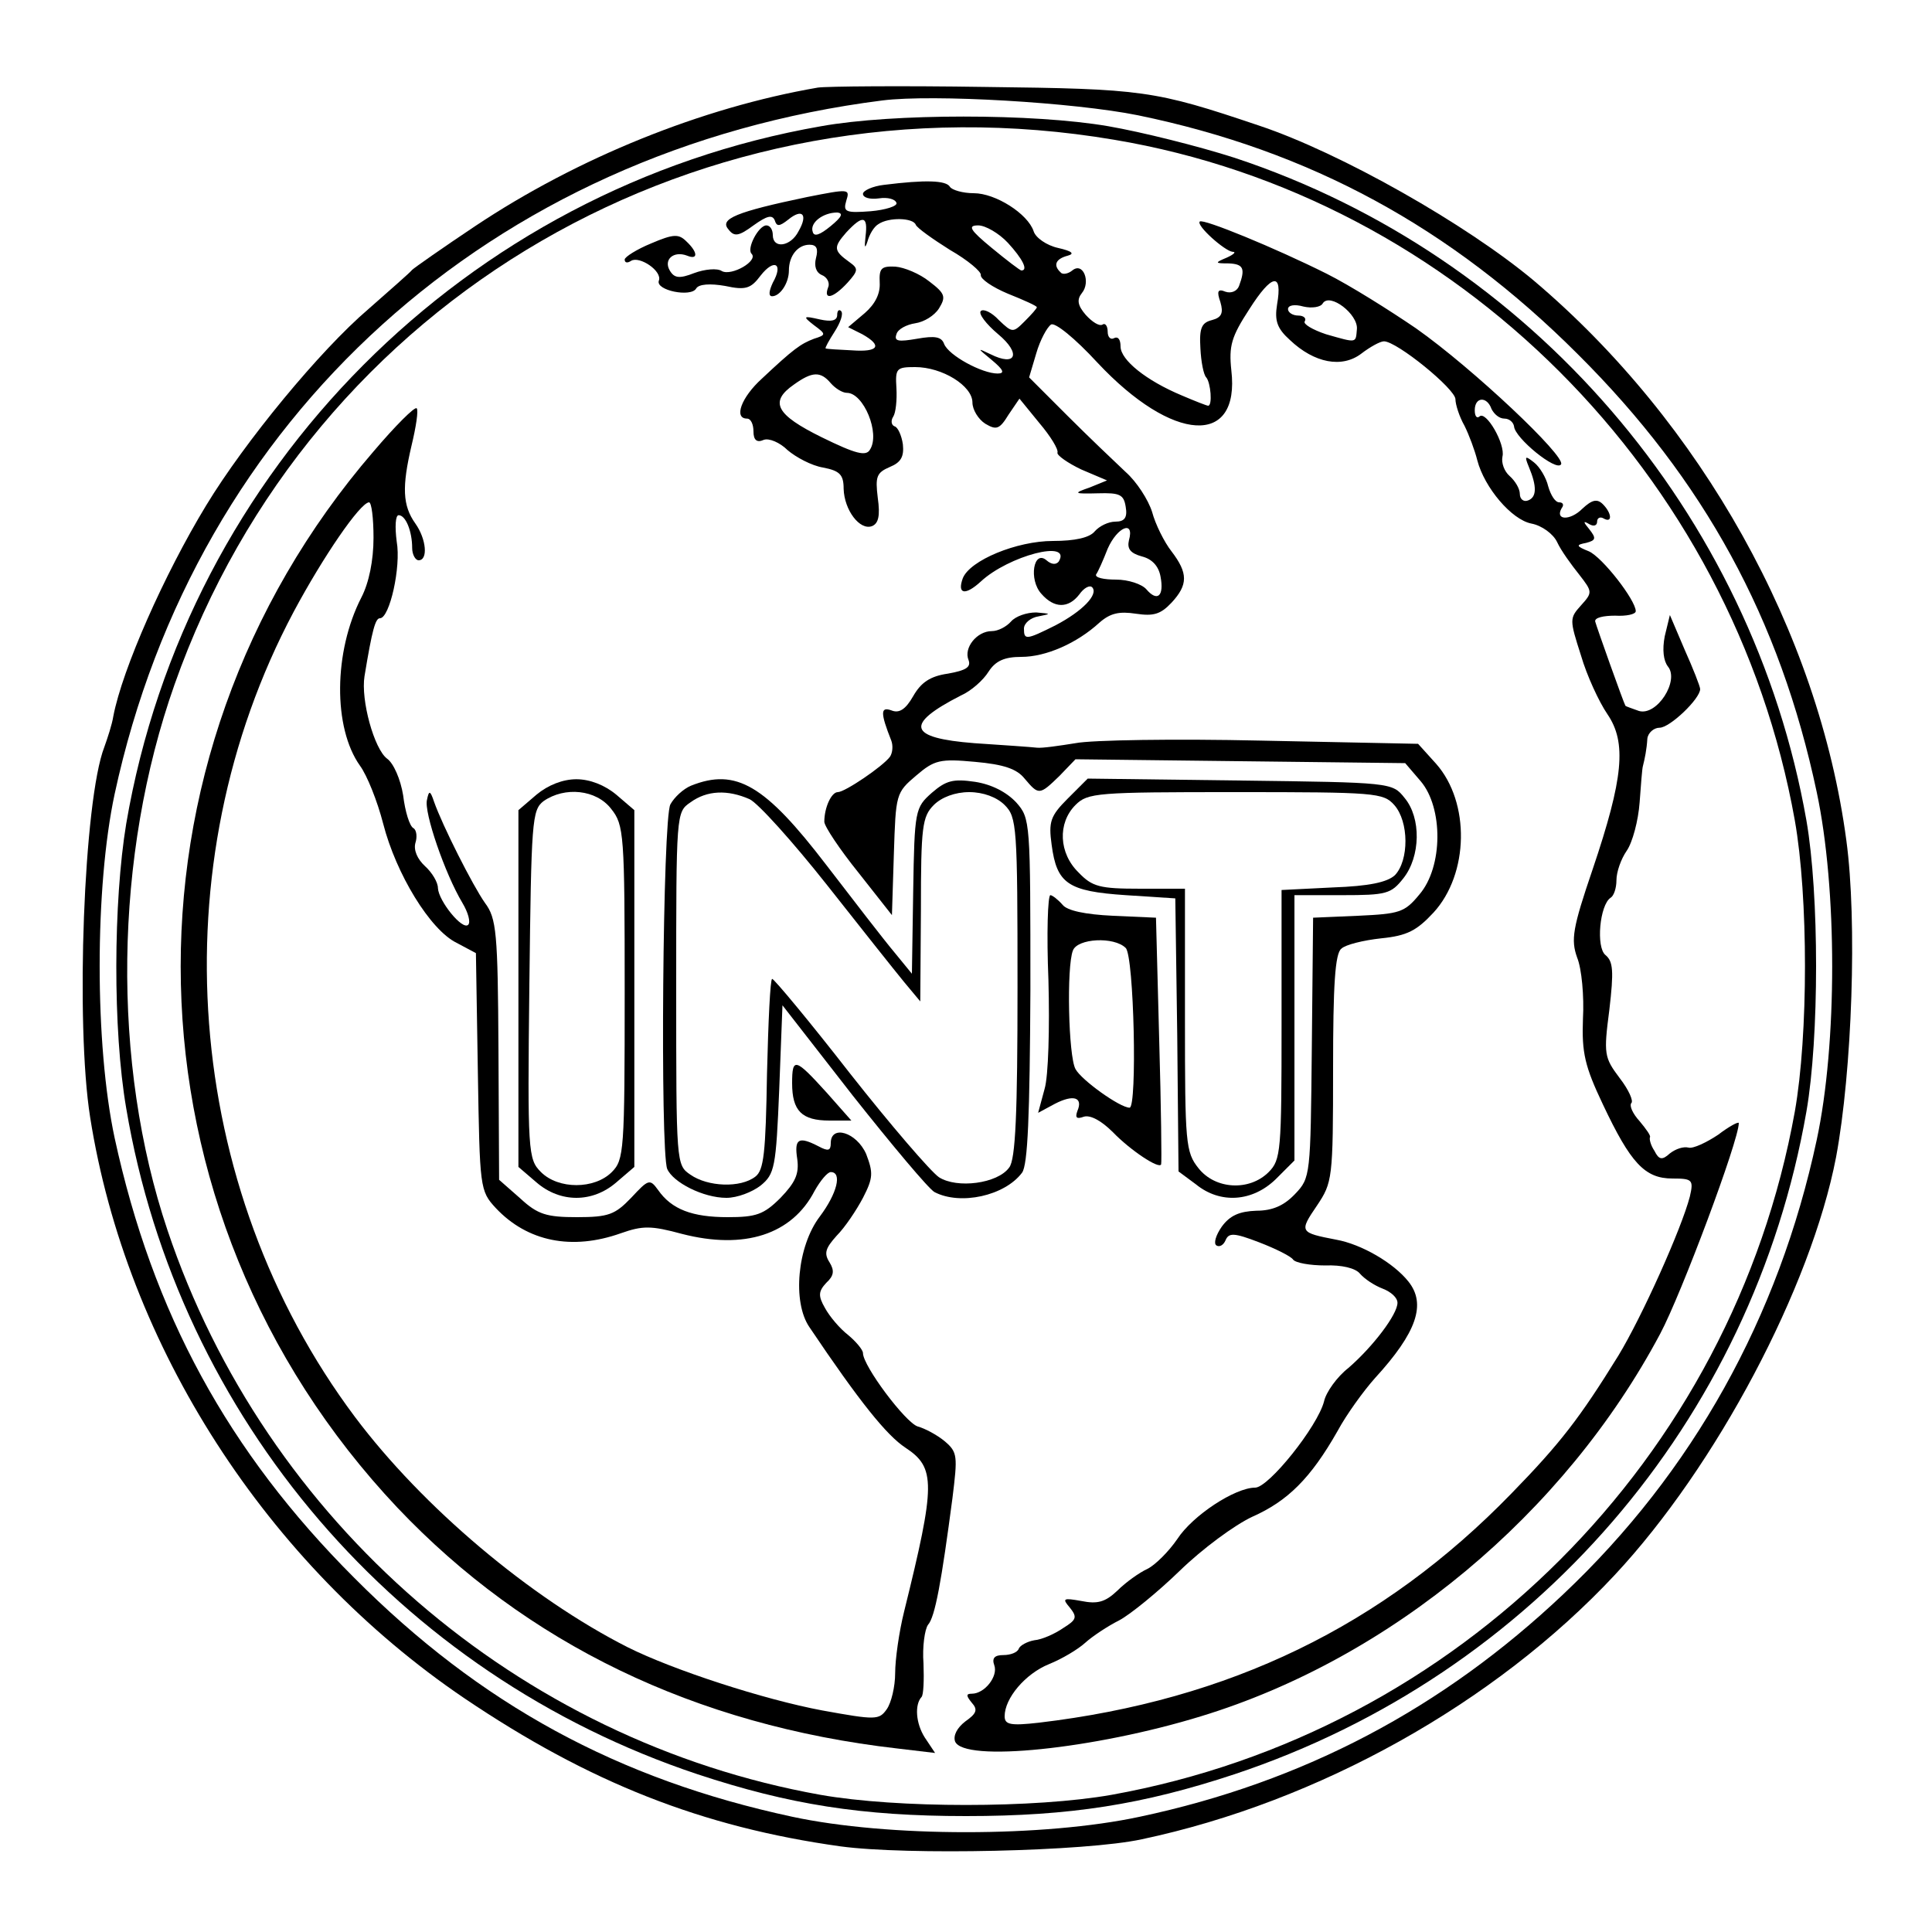<?xml version="1.0" standalone="no"?>
<!DOCTYPE svg PUBLIC "-//W3C//DTD SVG 20010904//EN"
 "http://www.w3.org/TR/2001/REC-SVG-20010904/DTD/svg10.dtd">
<svg version="1.0" xmlns="http://www.w3.org/2000/svg"
 width="300pt" height="300pt" viewBox="0 0 300 300"
 preserveAspectRatio="xMidYMid meet">
<g transform="translate(0,300) scale(0.1,-0.1)"
fill="#000000" stroke="none">
<path d="M1270 2864 c-180 -31 -373 -109 -532 -215 -51 -34 -95 -65 -98 -68
-3 -4 -34 -31 -68 -61 -75 -64 -192 -206 -252 -305 -65 -107 -130 -254 -144
-327 -2 -13 -9 -34 -14 -48 -32 -82 -45 -430 -22 -575 56 -355 274 -694 581
-902 194 -131 369 -200 584 -230 103 -14 381 -8 468 11 274 58 548 211 734
410 158 169 305 447 344 649 25 134 33 367 16 492 -43 323 -225 649 -485 869
-105 88 -301 199 -427 241 -163 55 -180 57 -425 60 -129 2 -246 1 -260 -1z
m497 -43 c267 -55 486 -174 683 -371 196 -195 314 -411 371 -680 32 -150 32
-391 0 -540 -59 -276 -193 -516 -393 -705 -188 -178 -404 -292 -658 -346 -149
-32 -391 -32 -540 0 -270 58 -484 174 -680 371 -196 196 -313 411 -372 683
-31 145 -31 389 0 534 126 585 585 1000 1192 1077 79 10 298 -3 397 -23z"/>
<path d="M1275 2804 c-551 -96 -985 -532 -1079 -1083 -20 -121 -21 -320 0
-442 81 -481 422 -879 887 -1034 142 -47 255 -65 417 -65 162 0 275 18 417 65
465 155 804 548 888 1029 20 115 20 337 0 452 -84 477 -428 877 -888 1029 -56
18 -144 40 -196 49 -116 20 -335 20 -446 0z m455 -21 c531 -89 961 -519 1057
-1057 21 -119 21 -333 0 -452 -97 -539 -522 -964 -1061 -1061 -119 -21 -333
-21 -452 0 -469 84 -862 424 -1014 877 -87 259 -83 581 11 847 212 601 821
954 1459 846z"/>
<path d="M1373 2713 c-18 -2 -33 -9 -33 -14 0 -6 11 -9 25 -7 13 2 25 -1 27
-7 2 -5 -17 -11 -40 -13 -39 -3 -43 -1 -38 16 6 19 5 19 -61 6 -110 -23 -136
-34 -122 -50 9 -12 16 -11 39 6 21 15 29 17 33 8 3 -10 7 -10 21 1 22 18 31 8
16 -18 -12 -24 -40 -28 -40 -6 0 8 -4 15 -10 15 -12 0 -31 -36 -23 -44 11 -11
-31 -35 -46 -27 -7 5 -27 3 -43 -3 -23 -9 -31 -8 -38 4 -10 17 6 31 27 23 17
-7 17 5 -1 22 -12 12 -20 12 -55 -3 -22 -9 -41 -21 -41 -25 0 -5 4 -6 10 -2
13 8 49 -16 43 -31 -5 -15 50 -26 58 -12 4 7 22 8 45 4 32 -7 40 -4 55 16 21
27 36 19 19 -11 -6 -13 -7 -21 -1 -21 12 0 26 20 26 40 0 23 14 40 32 40 11 0
14 -6 10 -21 -3 -12 0 -22 9 -26 8 -3 13 -12 10 -19 -8 -21 8 -17 30 7 17 19
17 22 3 32 -25 18 -25 23 -5 46 26 28 34 26 30 -6 -2 -18 -1 -20 3 -8 3 11 10
23 17 27 16 11 54 10 58 -1 2 -5 26 -22 53 -39 28 -16 49 -34 48 -39 -1 -6 18
-19 42 -29 25 -10 45 -19 45 -21 0 -2 -8 -11 -19 -22 -18 -18 -19 -18 -40 2
-11 12 -24 18 -28 14 -4 -4 8 -20 27 -36 36 -30 28 -51 -12 -31 -21 10 -21 10
2 -9 18 -15 21 -21 9 -21 -24 0 -76 28 -83 46 -4 11 -14 13 -42 8 -29 -5 -36
-4 -32 7 2 8 16 15 29 17 14 2 30 12 37 23 11 18 10 23 -15 42 -15 12 -39 22
-53 23 -22 1 -25 -3 -24 -25 1 -17 -7 -33 -23 -47 l-26 -22 22 -11 c32 -18 25
-28 -16 -25 -21 1 -39 2 -41 3 -1 1 5 12 14 26 9 14 14 28 10 32 -3 3 -6 1 -6
-6 0 -9 -9 -11 -27 -7 -26 6 -27 5 -9 -9 19 -14 19 -15 0 -21 -21 -8 -32 -16
-81 -62 -32 -29 -44 -62 -23 -62 6 0 10 -9 10 -20 0 -13 5 -18 16 -13 8 3 25
-4 37 -16 13 -11 37 -24 55 -27 26 -5 32 -11 32 -33 1 -33 25 -65 44 -58 10 4
13 16 9 44 -4 33 -2 39 19 48 17 7 22 16 20 35 -2 14 -8 27 -13 28 -5 2 -6 9
-2 15 4 6 6 26 5 44 -2 31 0 33 29 33 42 0 89 -29 89 -55 0 -11 9 -26 20 -33
17 -10 22 -9 36 14 l17 25 31 -38 c17 -20 30 -41 28 -46 -1 -4 16 -16 37 -26
l40 -17 -27 -11 c-26 -9 -25 -10 13 -9 34 1 40 -2 43 -21 3 -17 -2 -23 -16
-23 -11 0 -25 -7 -32 -15 -8 -10 -31 -15 -65 -15 -56 0 -129 -30 -140 -58 -9
-25 4 -27 28 -5 43 40 142 66 121 31 -4 -5 -11 -5 -19 2 -20 17 -28 -30 -8
-52 20 -23 42 -23 59 -1 7 10 16 15 20 11 10 -11 -15 -37 -57 -59 -46 -23 -49
-23 -49 -5 0 8 10 17 23 19 20 4 19 4 -4 6 -15 0 -32 -6 -39 -14 -7 -8 -20
-15 -30 -15 -23 0 -44 -26 -36 -45 4 -11 -4 -16 -32 -21 -28 -4 -42 -14 -54
-35 -12 -21 -22 -27 -34 -22 -17 6 -17 -4 0 -47 3 -8 2 -19 -2 -25 -11 -15
-70 -55 -81 -55 -10 0 -21 -24 -21 -46 0 -7 24 -43 53 -79 l52 -66 3 95 c3 93
3 95 35 122 28 24 37 26 91 21 45 -4 65 -11 77 -26 22 -26 23 -26 54 4 l25 26
256 -3 256 -3 24 -28 c35 -41 35 -133 -2 -176 -23 -28 -31 -30 -95 -33 l-70
-3 -2 -202 c-2 -198 -2 -202 -26 -227 -17 -18 -35 -26 -60 -26 -26 -1 -41 -7
-54 -25 -9 -13 -13 -26 -8 -29 5 -3 11 1 14 8 5 12 13 12 52 -3 26 -10 50 -22
53 -27 4 -5 26 -9 50 -9 25 1 47 -4 54 -13 7 -8 22 -18 35 -23 13 -5 23 -14
23 -22 0 -18 -38 -68 -76 -101 -18 -14 -35 -38 -38 -52 -10 -39 -86 -134 -107
-134 -31 0 -97 -43 -121 -80 -13 -19 -34 -40 -46 -46 -13 -6 -34 -21 -47 -34
-19 -18 -31 -21 -56 -16 -28 5 -30 4 -18 -10 12 -15 11 -19 -10 -32 -13 -9
-33 -18 -45 -19 -11 -2 -22 -8 -24 -13 -2 -6 -13 -10 -24 -10 -14 0 -18 -5
-14 -16 6 -17 -15 -44 -35 -44 -9 0 -9 -3 0 -14 10 -11 7 -17 -10 -29 -13 -10
-19 -22 -16 -31 13 -33 216 -12 382 39 295 90 564 314 713 594 33 62 122 300
122 327 0 3 -15 -5 -32 -18 -18 -12 -39 -22 -46 -20 -8 2 -20 -2 -29 -9 -12
-11 -17 -10 -24 4 -6 9 -8 18 -7 21 2 2 -6 13 -16 25 -11 12 -16 24 -13 28 4
3 -4 21 -18 39 -24 32 -25 37 -16 106 7 60 6 75 -6 85 -15 12 -9 78 8 89 5 3
9 15 9 27 0 13 7 33 16 46 9 13 18 47 20 75 2 28 4 53 5 56 3 12 6 26 7 43 1
9 10 17 19 17 16 0 63 45 63 60 0 4 -11 32 -24 61 l-23 54 -8 -33 c-4 -21 -2
-38 5 -47 18 -22 -17 -77 -45 -69 -11 4 -20 7 -21 8 -3 5 -45 123 -47 131 -1
6 13 9 31 9 17 -1 32 2 32 7 0 17 -52 84 -73 93 -20 8 -20 10 -4 13 15 4 16 7
5 21 -10 12 -10 14 0 8 7 -4 12 -2 12 4 0 6 5 8 10 5 14 -8 13 8 -1 22 -9 9
-17 7 -32 -7 -19 -19 -43 -18 -32 1 4 5 2 9 -4 9 -6 0 -13 11 -17 25 -3 13
-13 30 -22 37 -14 11 -15 10 -8 -7 13 -31 12 -47 -1 -52 -7 -3 -13 2 -13 10 0
8 -7 20 -16 28 -8 7 -13 20 -11 30 5 19 -26 73 -36 62 -4 -3 -7 1 -7 10 0 21
19 22 26 2 4 -8 12 -15 20 -15 8 0 14 -6 15 -12 1 -18 66 -71 73 -59 8 12
-137 149 -225 211 -41 28 -103 67 -139 85 -80 40 -192 86 -197 81 -6 -6 39
-46 51 -47 6 0 2 -4 -9 -9 -19 -8 -19 -9 3 -9 23 -1 26 -8 16 -35 -3 -8 -12
-12 -21 -9 -12 5 -14 1 -8 -16 5 -17 2 -24 -13 -28 -16 -4 -20 -12 -18 -44 1
-21 5 -41 9 -45 7 -8 10 -44 3 -44 -2 0 -20 7 -41 16 -55 23 -95 55 -95 76 0
11 -4 16 -10 13 -5 -3 -10 1 -10 10 0 9 -4 14 -8 11 -5 -3 -16 4 -26 15 -13
15 -14 24 -6 34 14 17 2 49 -15 35 -6 -5 -15 -7 -18 -3 -12 11 -8 21 11 26 11
3 7 7 -15 12 -18 4 -35 16 -38 26 -9 27 -59 59 -93 59 -17 0 -34 5 -37 10 -6
10 -38 11 -102 3z m-83 -64 c-17 -14 -26 -17 -28 -9 -5 14 16 30 38 30 10 -1
7 -7 -10 -21z m275 -26 c23 -25 32 -43 21 -43 -2 0 -23 16 -46 35 -34 28 -38
35 -21 35 11 0 32 -12 46 -27z m418 -96 c-4 -25 0 -37 20 -55 38 -36 81 -44
111 -21 13 10 29 19 35 19 20 0 111 -74 111 -90 0 -8 6 -27 14 -41 7 -14 16
-38 20 -54 11 -42 53 -92 84 -98 16 -3 34 -16 40 -29 6 -13 22 -35 34 -50 21
-27 21 -28 3 -48 -18 -20 -18 -22 0 -78 9 -31 28 -72 41 -91 30 -44 25 -99
-23 -241 -31 -91 -34 -109 -24 -137 7 -17 11 -60 9 -95 -2 -53 3 -74 31 -133
43 -91 65 -115 108 -115 31 0 33 -2 27 -28 -13 -50 -74 -186 -111 -247 -60
-97 -90 -136 -166 -214 -200 -206 -438 -321 -734 -356 -44 -5 -53 -3 -53 10 0
28 32 66 69 81 20 8 45 23 56 33 11 10 35 26 53 35 17 9 60 44 94 77 35 34 85
71 113 84 54 24 90 59 132 133 14 26 41 63 58 82 65 71 80 115 52 150 -23 29
-73 58 -112 65 -57 11 -58 12 -30 53 24 36 25 41 25 213 0 129 3 179 13 186 6
6 34 13 62 16 40 4 55 12 81 40 55 60 57 171 4 231 l-28 31 -244 5 c-133 3
-263 1 -288 -4 -25 -4 -52 -8 -60 -7 -8 1 -52 4 -97 7 -103 8 -109 29 -21 74
16 7 35 24 43 37 11 17 25 23 51 23 38 0 86 21 121 53 17 15 31 18 57 14 27
-4 38 -1 55 17 26 28 26 46 0 80 -11 14 -25 42 -30 61 -6 19 -24 47 -41 62
-17 16 -58 55 -90 87 l-60 60 11 37 c6 21 17 41 23 45 6 4 37 -21 72 -59 117
-125 222 -131 208 -12 -4 38 0 52 28 95 35 55 52 58 43 7z m124 -38 c-2 -22 1
-22 -48 -8 -21 7 -36 16 -33 20 3 5 -2 9 -10 9 -9 0 -16 5 -16 10 0 6 10 8 24
4 13 -3 27 -1 30 5 11 17 55 -17 53 -40z m-817 -84 c7 -8 18 -15 25 -15 26 0
52 -63 36 -88 -6 -11 -22 -7 -75 19 -71 35 -82 55 -43 82 28 20 41 21 57 2z
m463 -244 c-3 -13 2 -20 20 -25 16 -4 26 -15 29 -31 6 -31 -5 -40 -22 -20 -7
8 -28 15 -47 15 -19 0 -33 3 -31 8 3 4 11 22 18 40 15 34 42 45 33 13z"/>
<path d="M580 2299 c-413 -479 -397 -1180 37 -1640 200 -211 462 -338 776
-374 l59 -7 -16 24 c-14 22 -16 51 -5 63 3 3 4 26 3 52 -2 26 2 53 7 60 11 12
21 68 38 197 8 65 8 71 -12 88 -12 10 -31 20 -42 23 -19 6 -85 94 -85 114 0 5
-11 18 -23 28 -13 10 -29 29 -36 42 -11 19 -10 26 2 39 12 11 13 19 5 32 -9
14 -6 22 11 41 13 13 31 40 41 59 16 31 16 39 5 68 -15 34 -55 46 -55 17 0
-12 -4 -13 -19 -5 -31 16 -38 12 -33 -20 3 -23 -3 -36 -26 -60 -26 -26 -38
-30 -82 -30 -55 0 -87 12 -108 42 -13 18 -15 17 -42 -12 -25 -26 -35 -30 -84
-30 -47 0 -61 4 -88 29 l-33 29 -1 202 c-1 182 -3 204 -21 228 -19 27 -66 120
-79 157 -6 18 -8 18 -11 3 -5 -19 28 -115 55 -160 9 -15 13 -30 9 -34 -9 -9
-46 37 -47 57 0 9 -9 24 -20 34 -12 11 -18 25 -15 36 3 9 2 20 -3 23 -6 3 -13
26 -16 51 -4 25 -15 50 -25 57 -20 15 -41 91 -35 128 12 73 17 90 24 90 15 0
33 80 26 119 -3 23 -2 41 3 41 11 0 21 -25 21 -51 0 -10 5 -19 10 -19 15 0 12
33 -5 57 -20 28 -21 57 -6 121 7 29 11 55 8 58 -3 3 -33 -27 -67 -67z m0 -134
c0 -35 -7 -70 -19 -93 -43 -84 -44 -202 -2 -261 11 -15 27 -55 36 -90 20 -78
73 -165 114 -185 l30 -16 3 -184 c3 -181 3 -185 28 -212 49 -52 118 -66 194
-39 34 12 47 12 95 -1 97 -25 171 -1 206 67 9 16 20 29 25 29 18 0 10 -33 -17
-69 -35 -46 -43 -133 -16 -172 78 -116 120 -168 149 -187 47 -31 47 -56 -2
-254 -8 -32 -14 -75 -14 -96 0 -21 -6 -46 -13 -56 -12 -17 -17 -17 -100 -2
-91 17 -232 63 -302 98 -152 77 -319 218 -424 358 -267 357 -305 855 -95 1250
46 86 103 169 117 170 4 0 7 -25 7 -55z"/>
<path d="M833 1766 l-28 -24 0 -277 0 -277 28 -24 c37 -32 87 -32 124 0 l28
24 0 277 0 277 -28 24 c-18 15 -41 24 -62 24 -21 0 -44 -9 -62 -24z m116 -22
c20 -25 21 -39 21 -285 0 -246 -1 -260 -20 -279 -27 -27 -83 -27 -110 0 -20
20 -21 30 -18 291 3 255 4 271 22 285 33 23 82 18 105 -12z"/>
<path d="M1073 1780 c-12 -5 -26 -18 -32 -29 -12 -21 -16 -537 -5 -566 9 -21
56 -45 92 -45 17 0 40 9 53 19 22 18 24 28 29 150 l5 130 109 -140 c61 -77
118 -145 127 -150 40 -21 109 -6 136 30 9 12 12 89 13 283 0 263 0 267 -22
292 -15 16 -38 28 -64 32 -34 5 -45 2 -67 -17 -26 -23 -27 -27 -29 -153 l-2
-128 -27 33 c-16 19 -63 80 -106 136 -95 124 -140 151 -210 123z m91 -21 c13
-6 67 -66 120 -133 52 -66 106 -134 120 -151 l25 -30 1 143 c0 128 2 144 20
162 12 12 33 20 55 20 22 0 43 -8 55 -20 19 -19 20 -33 20 -283 0 -195 -3
-268 -13 -280 -18 -25 -81 -33 -109 -15 -13 9 -75 81 -138 161 -63 81 -118
147 -121 147 -3 0 -6 -66 -8 -147 -2 -124 -5 -150 -18 -160 -23 -18 -74 -16
-101 3 -22 15 -22 17 -22 289 0 272 0 274 22 289 26 19 58 20 92 5z"/>
<path d="M1658 1760 c-27 -27 -30 -36 -25 -72 8 -60 25 -72 115 -78 l77 -5 3
-212 2 -212 27 -20 c38 -31 88 -27 124 8 l29 29 0 206 0 206 74 0 c69 0 76 2
95 26 27 34 28 94 2 125 -19 24 -21 24 -255 27 l-237 3 -31 -31z m507 -10 c23
-26 23 -86 1 -109 -12 -11 -40 -17 -96 -19 l-80 -4 0 -209 c0 -196 -1 -210
-20 -229 -30 -30 -83 -27 -109 6 -20 25 -21 39 -21 230 l0 204 -70 0 c-62 0
-74 3 -95 25 -31 30 -33 77 -5 105 19 19 33 20 248 20 218 0 230 -1 247 -20z"/>
<path d="M1628 1478 c2 -74 0 -149 -6 -169 l-10 -37 26 14 c29 15 44 10 35
-11 -4 -11 -1 -13 10 -9 10 3 27 -6 45 -24 27 -28 72 -58 75 -50 1 2 0 89 -3
193 l-5 190 -67 3 c-43 2 -71 8 -78 17 -7 8 -16 15 -19 15 -4 0 -6 -60 -3
-132z m120 50 c13 -13 18 -248 6 -248 -15 0 -75 43 -84 60 -11 20 -14 159 -4
184 7 19 64 22 82 4z"/>
<path d="M1230 1318 c0 -43 15 -58 58 -58 l34 0 -38 43 c-49 54 -54 56 -54 15z"/>
</g>
</svg>
